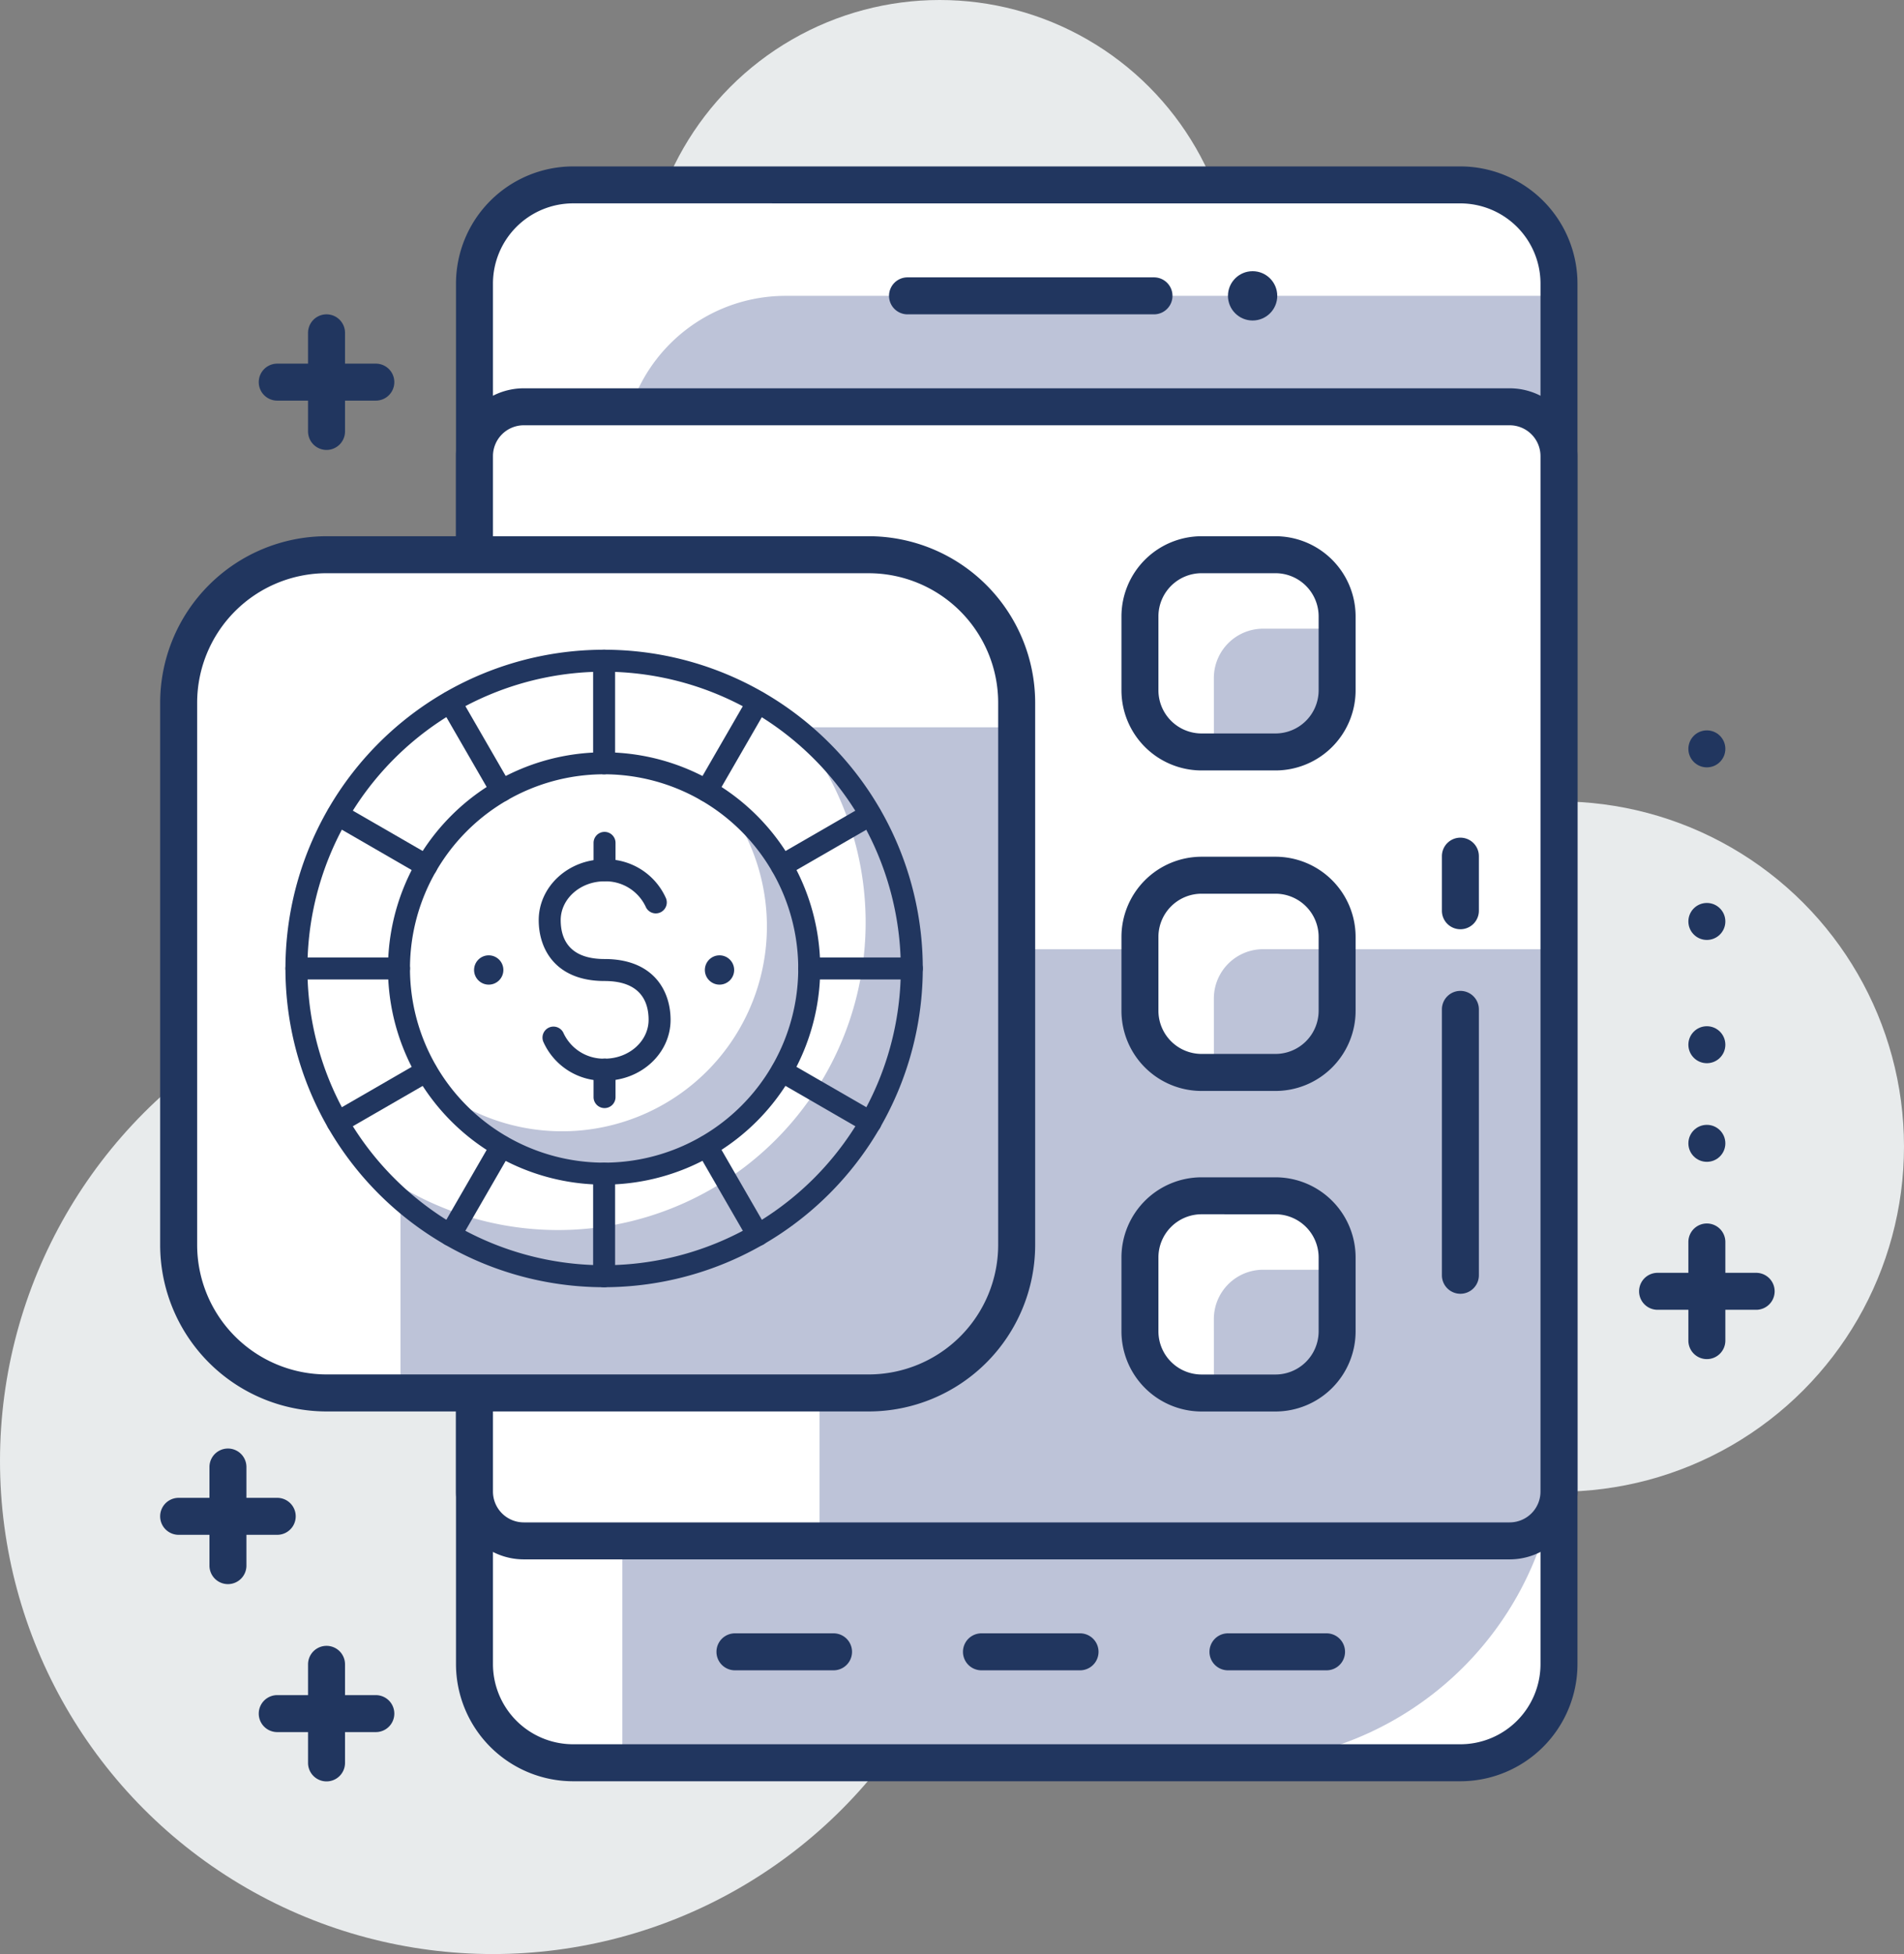 <svg id="Group_3172" data-name="Group 3172" xmlns="http://www.w3.org/2000/svg" width="235.458" height="241.584" viewBox="0 0 235.458 241.584">
  <rect x="0" y="0" width="235.458" height="241.584" fill="#808080" stroke="none"/>
  <g id="Group_2997" data-name="Group 2997" transform="translate(150.112 99.081)">
    <ellipse id="Ellipse_31" data-name="Ellipse 31" cx="42.673" cy="42.673" rx="42.673" ry="42.673" transform="translate(0)" fill="#e8ebec"/>
  </g>
  <g id="Group_2998" data-name="Group 2998" transform="translate(79.631 0)">
    <ellipse id="Ellipse_32" data-name="Ellipse 32" cx="36.577" cy="36.577" rx="36.577" ry="36.577" transform="translate(0 0)" fill="#e8ebec"/>
  </g>
  <g id="Group_2999" data-name="Group 2999" transform="translate(0 119.661)">
    <ellipse id="Ellipse_33" data-name="Ellipse 33" cx="60.962" cy="60.962" rx="60.962" ry="60.962" transform="translate(0)" fill="#e8ebec"/>
  </g>
  <g id="Group_3000" data-name="Group 3000" transform="translate(58.673 22.861)">
    <path id="Path_7895" data-name="Path 7895" d="M216.628,270.779H326.359a12.191,12.191,0,0,0,12.192-12.192V87.894A12.191,12.191,0,0,0,326.359,75.7H216.628a12.193,12.193,0,0,0-12.192,12.192V258.587A12.193,12.193,0,0,0,216.628,270.779Z" transform="translate(-204.436 -75.702)" fill="#fff"/>
  </g>
  <g id="Group_3001" data-name="Group 3001" transform="translate(76.964 36.577)">
    <path id="Rectangle_2380" data-name="Rectangle 2380" d="M20.187,0h95.64a0,0,0,0,1,0,0V140.986a40.375,40.375,0,0,1-40.375,40.375H0a0,0,0,0,1,0,0V20.187A20.187,20.187,0,0,1,20.187,0Z" fill="#bdc3d8"/>
  </g>
  <g id="Group_3002" data-name="Group 3002" transform="translate(56.39 20.575)">
    <path id="Path_7896" data-name="Path 7896" d="M321.085,267.781H211.354A14.5,14.5,0,0,1,196.876,253.3V82.61a14.5,14.5,0,0,1,14.478-14.478H321.085A14.5,14.5,0,0,1,335.564,82.61V253.3A14.5,14.5,0,0,1,321.085,267.781ZM211.354,72.7a9.92,9.92,0,0,0-9.906,9.906V253.3a9.916,9.916,0,0,0,9.906,9.906H321.085a9.916,9.916,0,0,0,9.907-9.906V82.61a9.92,9.92,0,0,0-9.907-9.906Z" transform="translate(-196.876 -68.132)" fill="#21365f"/>
  </g>
  <g id="Group_3003" data-name="Group 3003" transform="translate(58.673 50.293)">
    <path id="Path_7897" data-name="Path 7897" d="M210.532,306.757H332.455a6.1,6.1,0,0,0,6.1-6.1V172.641a6.093,6.093,0,0,0-6.1-6.1H210.532a6.1,6.1,0,0,0-6.1,6.1v128.02A6.1,6.1,0,0,0,210.532,306.757Z" transform="translate(-204.436 -166.545)" fill="#fff"/>
  </g>
  <g id="Group_3004" data-name="Group 3004" transform="translate(101.349 117.357)">
    <path id="Path_7898" data-name="Path 7898" d="M345.757,461.779H431.1a6.1,6.1,0,0,0,6.1-6.1V388.625H364.046a18.287,18.287,0,0,0-18.288,18.289Z" transform="translate(-345.757 -388.625)" fill="#bdc3d8"/>
  </g>
  <g id="Group_3005" data-name="Group 3005" transform="translate(56.39 48.007)">
    <path id="Path_7899" data-name="Path 7899" d="M327.181,303.759H205.258a8.389,8.389,0,0,1-8.382-8.382V167.357a8.392,8.392,0,0,1,8.382-8.382H327.181a8.393,8.393,0,0,1,8.382,8.382v128.02A8.389,8.389,0,0,1,327.181,303.759ZM205.258,163.547a3.814,3.814,0,0,0-3.81,3.81v128.02a3.814,3.814,0,0,0,3.81,3.81H327.181a3.814,3.814,0,0,0,3.81-3.81V167.357a3.814,3.814,0,0,0-3.81-3.81Z" transform="translate(-196.876 -158.975)" fill="#21365f"/>
  </g>
  <g id="Group_3006" data-name="Group 3006" transform="translate(22.092 68.582)">
    <path id="Path_7900" data-name="Path 7900" d="M101.591,330.742h67.058a18.287,18.287,0,0,0,18.289-18.288V245.4a18.288,18.288,0,0,0-18.289-18.288H101.591A18.288,18.288,0,0,0,83.3,245.4v67.058A18.287,18.287,0,0,0,101.591,330.742Z" transform="translate(-83.302 -227.107)" fill="#fff"/>
  </g>
  <g id="Group_3007" data-name="Group 3007" transform="translate(49.525 89.918)">
    <path id="Path_7901" data-name="Path 7901" d="M174.145,380.06h57.914a18.291,18.291,0,0,0,18.289-18.289v-64.01H210.722a36.577,36.577,0,0,0-36.577,36.577Z" transform="translate(-174.145 -297.762)" fill="#bdc3d8"/>
  </g>
  <g id="Group_3008" data-name="Group 3008" transform="translate(19.806 66.296)">
    <path id="Path_7902" data-name="Path 7902" d="M163.364,327.743H96.307a20.6,20.6,0,0,1-20.575-20.575V240.111a20.6,20.6,0,0,1,20.575-20.575h67.058a20.6,20.6,0,0,1,20.575,20.575v67.058A20.6,20.6,0,0,1,163.364,327.743ZM96.307,224.108a16.022,16.022,0,0,0-16,16v67.058a16.022,16.022,0,0,0,16,16h67.058a16.022,16.022,0,0,0,16-16V240.111a16.022,16.022,0,0,0-16-16Z" transform="translate(-75.732 -219.536)" fill="#21365f"/>
  </g>
  <g id="Group_3009" data-name="Group 3009" transform="translate(61.717 120.399)">
    <path id="Path_7903" data-name="Path 7903" d="M214.519,429.179H245a12.193,12.193,0,0,0,12.192-12.192V398.7H245a30.485,30.485,0,0,0-30.481,30.481Z" transform="translate(-214.519 -398.698)" fill="#bdc3d8"/>
  </g>
  <g id="Group_3010" data-name="Group 3010" transform="translate(140.968 108.207)">
    <rect id="Rectangle_2381" data-name="Rectangle 2381" width="24.385" height="24.385" rx="12.192" fill="#fff"/>
  </g>
  <g id="Group_3011" data-name="Group 3011" transform="translate(140.968 147.838)">
    <rect id="Rectangle_2382" data-name="Rectangle 2382" width="24.385" height="24.385" rx="12.192" fill="#fff"/>
  </g>
  <g id="Group_3012" data-name="Group 3012" transform="translate(140.968 68.582)">
    <rect id="Rectangle_2383" data-name="Rectangle 2383" width="24.385" height="24.385" rx="12.192" fill="#fff"/>
  </g>
  <g id="Group_3013" data-name="Group 3013" transform="translate(150.115 117.351)">
    <path id="Path_7904" data-name="Path 7904" d="M507.245,403.845h7.617a7.62,7.62,0,0,0,7.62-7.62v-7.62h-9.141a6.1,6.1,0,0,0-6.1,6.1Z" transform="translate(-507.245 -388.605)" fill="#bdc3d8"/>
  </g>
  <g id="Group_3014" data-name="Group 3014" transform="translate(150.115 156.982)">
    <path id="Path_7905" data-name="Path 7905" d="M507.245,535.082h7.617a7.62,7.62,0,0,0,7.62-7.62v-7.62h-9.141a6.1,6.1,0,0,0-6.1,6.1Z" transform="translate(-507.245 -519.842)" fill="#bdc3d8"/>
  </g>
  <g id="Group_3015" data-name="Group 3015" transform="translate(150.115 77.726)">
    <path id="Path_7906" data-name="Path 7906" d="M507.245,272.628h7.617a7.62,7.62,0,0,0,7.62-7.62v-7.62h-9.141a6.1,6.1,0,0,0-6.1,6.1Z" transform="translate(-507.245 -257.388)" fill="#bdc3d8"/>
  </g>
  <g id="Group_3016" data-name="Group 3016" transform="translate(138.685 105.921)">
    <path id="Path_7907" data-name="Path 7907" d="M488.444,379.711H479.3a9.915,9.915,0,0,1-9.906-9.906V360.66a9.919,9.919,0,0,1,9.906-9.906h9.144a9.919,9.919,0,0,1,9.906,9.906V369.8A9.916,9.916,0,0,1,488.444,379.711ZM479.3,355.326a5.341,5.341,0,0,0-5.334,5.334V369.8a5.341,5.341,0,0,0,5.334,5.334h9.144a5.341,5.341,0,0,0,5.334-5.334V360.66a5.341,5.341,0,0,0-5.334-5.334Z" transform="translate(-469.394 -350.754)" fill="#21365f"/>
  </g>
  <g id="Group_3017" data-name="Group 3017" transform="translate(138.685 145.552)">
    <path id="Path_7908" data-name="Path 7908" d="M488.444,510.948H479.3a9.92,9.92,0,0,1-9.906-9.906V491.9a9.915,9.915,0,0,1,9.906-9.906h9.144a9.915,9.915,0,0,1,9.906,9.906v9.144A9.92,9.92,0,0,1,488.444,510.948ZM479.3,486.563a5.341,5.341,0,0,0-5.334,5.334v9.144a5.341,5.341,0,0,0,5.334,5.334h9.144a5.341,5.341,0,0,0,5.334-5.334V491.9a5.341,5.341,0,0,0-5.334-5.334Z" transform="translate(-469.394 -481.991)" fill="#21365f"/>
  </g>
  <g id="Group_3018" data-name="Group 3018" transform="translate(138.685 66.296)">
    <path id="Path_7909" data-name="Path 7909" d="M488.444,248.493H479.3a9.915,9.915,0,0,1-9.906-9.906v-9.144a9.92,9.92,0,0,1,9.906-9.906h9.144a9.92,9.92,0,0,1,9.906,9.906v9.144A9.916,9.916,0,0,1,488.444,248.493ZM479.3,224.108a5.341,5.341,0,0,0-5.334,5.334v9.144a5.341,5.341,0,0,0,5.334,5.334h9.144a5.341,5.341,0,0,0,5.334-5.334v-9.144a5.341,5.341,0,0,0-5.334-5.334Z" transform="translate(-469.394 -219.536)" fill="#21365f"/>
  </g>
  <g id="Group_3019" data-name="Group 3019" transform="translate(109.942 34.291)">
    <path id="Path_7910" data-name="Path 7910" d="M406.981,118.125H376.5a2.286,2.286,0,0,1,0-4.572h30.481a2.286,2.286,0,1,1,0,4.572Z" transform="translate(-374.214 -113.553)" fill="#21365f"/>
  </g>
  <g id="Group_3020" data-name="Group 3020" transform="translate(119.086 201.935)">
    <path id="Path_7911" data-name="Path 7911" d="M418.973,673.275H406.781a2.286,2.286,0,0,1,0-4.572h12.192a2.286,2.286,0,1,1,0,4.572Z" transform="translate(-404.495 -668.703)" fill="#21365f"/>
  </g>
  <g id="Group_3021" data-name="Group 3021" transform="translate(149.57 201.935)">
    <path id="Path_7912" data-name="Path 7912" d="M519.919,673.275H507.727a2.286,2.286,0,0,1,0-4.572h12.192a2.286,2.286,0,0,1,0,4.572Z" transform="translate(-505.441 -668.703)" fill="#21365f"/>
  </g>
  <g id="Group_3022" data-name="Group 3022" transform="translate(88.602 201.935)">
    <path id="Path_7913" data-name="Path 7913" d="M318.026,673.275H305.834a2.286,2.286,0,1,1,0-4.572h12.192a2.286,2.286,0,0,1,0,4.572Z" transform="translate(-303.548 -668.703)" fill="#21365f"/>
  </g>
  <g id="Group_3023" data-name="Group 3023" transform="translate(151.856 33.529)">
    <circle id="Ellipse_34" data-name="Ellipse 34" cx="3.048" cy="3.048" r="3.048" fill="#21365f"/>
  </g>
  <g id="Group_3024" data-name="Group 3024" transform="translate(202.697 157.363)">
    <path id="Path_7914" data-name="Path 7914" d="M695.848,525.676H683.656a2.286,2.286,0,0,1,0-4.572h12.193a2.286,2.286,0,1,1,0,4.572Z" transform="translate(-681.37 -521.104)" fill="#21365f"/>
  </g>
  <g id="Group_3025" data-name="Group 3025" transform="translate(208.793 151.267)">
    <path id="Path_7915" data-name="Path 7915" d="M703.843,517.682a2.287,2.287,0,0,1-2.286-2.287V503.2a2.286,2.286,0,0,1,4.572,0V515.4A2.287,2.287,0,0,1,703.843,517.682Z" transform="translate(-701.557 -500.917)" fill="#21365f"/>
  </g>
  <g id="Group_3026" data-name="Group 3026" transform="translate(208.793 139.069)">
    <ellipse id="Ellipse_35" data-name="Ellipse 35" cx="2.286" cy="2.286" rx="2.286" ry="2.286" fill="#21365f"/>
  </g>
  <g id="Group_3027" data-name="Group 3027" transform="translate(208.793 126.876)">
    <ellipse id="Ellipse_36" data-name="Ellipse 36" cx="2.286" cy="2.286" rx="2.286" ry="2.286" fill="#21365f"/>
  </g>
  <g id="Group_3028" data-name="Group 3028" transform="translate(208.793 111.636)">
    <ellipse id="Ellipse_37" data-name="Ellipse 37" cx="2.286" cy="2.286" rx="2.286" ry="2.286" fill="#21365f"/>
  </g>
  <g id="Group_3029" data-name="Group 3029" transform="translate(208.793 90.299)">
    <ellipse id="Ellipse_38" data-name="Ellipse 38" cx="2.286" cy="2.286" rx="2.286" ry="2.286" fill="#21365f"/>
  </g>
  <g id="Group_3030" data-name="Group 3030" transform="translate(178.31 122.507)">
    <path id="Path_7916" data-name="Path 7916" d="M602.9,443.124a2.286,2.286,0,0,1-2.286-2.286V407.964a2.286,2.286,0,1,1,4.572,0v32.874A2.286,2.286,0,0,1,602.9,443.124Z" transform="translate(-600.611 -405.678)" fill="#21365f"/>
  </g>
  <g id="Group_3031" data-name="Group 3031" transform="translate(178.31 103.563)">
    <path id="Path_7917" data-name="Path 7917" d="M602.9,354.27a2.286,2.286,0,0,1-2.286-2.286v-6.751a2.286,2.286,0,1,1,4.572,0v6.751A2.287,2.287,0,0,1,602.9,354.27Z" transform="translate(-600.611 -342.947)" fill="#21365f"/>
  </g>
  <g id="Group_3032" data-name="Group 3032" transform="translate(31.999 44.959)">
    <path id="Path_7918" data-name="Path 7918" d="M130.585,153.453H118.393a2.286,2.286,0,0,1,0-4.572h12.192a2.286,2.286,0,1,1,0,4.572Z" transform="translate(-116.107 -148.881)" fill="#21365f"/>
  </g>
  <g id="Group_3033" data-name="Group 3033" transform="translate(38.095 38.863)">
    <path id="Path_7919" data-name="Path 7919" d="M138.58,145.458a2.286,2.286,0,0,1-2.286-2.286V130.98a2.286,2.286,0,1,1,4.572,0v12.192A2.286,2.286,0,0,1,138.58,145.458Z" transform="translate(-136.294 -128.694)" fill="#21365f"/>
  </g>
  <g id="Group_3034" data-name="Group 3034" transform="translate(19.806 185.183)">
    <path id="Path_7920" data-name="Path 7920" d="M90.21,617.8H78.018a2.286,2.286,0,0,1,0-4.572H90.21a2.286,2.286,0,0,1,0,4.572Z" transform="translate(-75.732 -613.228)" fill="#21365f"/>
  </g>
  <g id="Group_3035" data-name="Group 3035" transform="translate(25.903 179.087)">
    <path id="Path_7921" data-name="Path 7921" d="M98.205,609.805a2.287,2.287,0,0,1-2.286-2.286V595.327a2.286,2.286,0,0,1,4.572,0v12.192A2.287,2.287,0,0,1,98.205,609.805Z" transform="translate(-95.919 -593.041)" fill="#21365f"/>
  </g>
  <g id="Group_3036" data-name="Group 3036" transform="translate(31.999 209.574)">
    <path id="Path_7922" data-name="Path 7922" d="M130.585,698.569H118.393a2.286,2.286,0,0,1,0-4.572h12.192a2.286,2.286,0,1,1,0,4.572Z" transform="translate(-116.107 -693.997)" fill="#21365f"/>
  </g>
  <g id="Group_3037" data-name="Group 3037" transform="translate(38.095 203.477)">
    <path id="Path_7923" data-name="Path 7923" d="M138.58,690.573a2.286,2.286,0,0,1-2.286-2.286V676.1a2.286,2.286,0,1,1,4.572,0v12.192A2.286,2.286,0,0,1,138.58,690.573Z" transform="translate(-136.294 -673.809)" fill="#21365f"/>
  </g>
  <g id="Group_3061" data-name="Group 3061" transform="translate(35.299 80.327)">
    <g id="Group_3038" data-name="Group 3038" transform="translate(1.36 1.357)">
      <ellipse id="Ellipse_39" data-name="Ellipse 39" cx="38.049" cy="38.049" rx="38.049" ry="38.049" fill="#fff"/>
    </g>
    <g id="Group_3039" data-name="Group 3039" transform="translate(9.813 9.811)">
      <path id="Path_7924" data-name="Path 7924" d="M213.015,298.491a38.031,38.031,0,0,1-53.484,53.484,38.036,38.036,0,1,0,53.484-53.484Z" transform="translate(-159.531 -298.491)" fill="#bdc3d8"/>
    </g>
    <g id="Group_3040" data-name="Group 3040">
      <path id="Path_7925" data-name="Path 7925" d="M166.443,344.818a39.408,39.408,0,1,1,39.408-39.408A39.454,39.454,0,0,1,166.443,344.818Zm0-76.1a36.69,36.69,0,1,0,36.691,36.69A36.731,36.731,0,0,0,166.443,268.719Z" transform="translate(-127.035 -266.001)" fill="#21365f"/>
    </g>
    <g id="Group_3041" data-name="Group 3041" transform="translate(14.043 14.04)">
      <circle id="Ellipse_40" data-name="Ellipse 40" cx="25.366" cy="25.366" r="25.366" fill="#fff"/>
    </g>
    <g id="Group_3042" data-name="Group 3042" transform="translate(19.068 19.065)">
      <path id="Path_7926" data-name="Path 7926" d="M225.628,329.135a25.332,25.332,0,0,1-35.45,35.45,25.343,25.343,0,1,0,35.45-35.45Z" transform="translate(-190.178 -329.135)" fill="#bdc3d8"/>
    </g>
    <g id="Group_3043" data-name="Group 3043" transform="translate(12.683 12.683)">
      <path id="Path_7927" data-name="Path 7927" d="M195.76,361.451a26.725,26.725,0,1,1,26.725-26.725A26.756,26.756,0,0,1,195.76,361.451Zm0-50.732a24.007,24.007,0,1,0,24.007,24.007A24.034,24.034,0,0,0,195.76,310.719Z" transform="translate(-169.035 -308.001)" fill="#21365f"/>
    </g>
    <g id="Group_3044" data-name="Group 3044" transform="translate(50.732 5.096)">
      <path id="Path_7928" data-name="Path 7928" d="M296.392,296.578a1.359,1.359,0,0,1-1.176-2.038l6.342-10.985a1.359,1.359,0,0,1,2.353,1.359L297.57,295.9A1.359,1.359,0,0,1,296.392,296.578Z" transform="translate(-295.034 -282.875)" fill="#21365f"/>
    </g>
    <g id="Group_3045" data-name="Group 3045" transform="translate(19.025 60.016)">
      <path id="Path_7929" data-name="Path 7929" d="M191.392,478.443a1.332,1.332,0,0,1-.679-.182,1.358,1.358,0,0,1-.5-1.856l6.342-10.985a1.359,1.359,0,0,1,2.353,1.359l-6.342,10.984A1.36,1.36,0,0,1,191.392,478.443Z" transform="translate(-190.034 -464.742)" fill="#21365f"/>
    </g>
    <g id="Group_3046" data-name="Group 3046" transform="translate(38.049)">
      <path id="Path_7930" data-name="Path 7930" d="M254.393,281.4a1.359,1.359,0,0,1-1.359-1.359V267.36a1.359,1.359,0,1,1,2.718,0v12.683A1.359,1.359,0,0,1,254.393,281.4Z" transform="translate(-253.034 -266.001)" fill="#21365f"/>
    </g>
    <g id="Group_3047" data-name="Group 3047" transform="translate(38.049 63.416)">
      <path id="Path_7931" data-name="Path 7931" d="M254.393,491.4a1.359,1.359,0,0,1-1.359-1.359V477.359a1.359,1.359,0,0,1,2.718,0v12.683A1.359,1.359,0,0,1,254.393,491.4Z" transform="translate(-253.034 -476)" fill="#21365f"/>
    </g>
    <g id="Group_3048" data-name="Group 3048" transform="translate(19.025 5.096)">
      <path id="Path_7932" data-name="Path 7932" d="M197.736,296.578a1.359,1.359,0,0,1-1.177-.68l-6.342-10.984a1.359,1.359,0,0,1,2.353-1.359l6.342,10.985a1.359,1.359,0,0,1-1.176,2.038Z" transform="translate(-190.034 -282.875)" fill="#21365f"/>
    </g>
    <g id="Group_3049" data-name="Group 3049" transform="translate(50.732 60.016)">
      <path id="Path_7933" data-name="Path 7933" d="M302.736,478.443a1.359,1.359,0,0,1-1.177-.679l-6.342-10.984a1.359,1.359,0,0,1,2.353-1.359l6.342,10.985a1.358,1.358,0,0,1-.5,1.856A1.33,1.33,0,0,1,302.736,478.443Z" transform="translate(-295.034 -464.742)" fill="#21365f"/>
    </g>
    <g id="Group_3050" data-name="Group 3050" transform="translate(5.098 19.023)">
      <path id="Path_7934" data-name="Path 7934" d="M156.258,338.055a1.353,1.353,0,0,1-.679-.184l-10.984-6.342a1.359,1.359,0,0,1,1.359-2.353l10.984,6.342a1.36,1.36,0,0,1-.68,2.537Z" transform="translate(-143.915 -328.994)" fill="#21365f"/>
    </g>
    <g id="Group_3051" data-name="Group 3051" transform="translate(60.017 50.73)">
      <path id="Path_7935" data-name="Path 7935" d="M338.123,443.055a1.353,1.353,0,0,1-.679-.184l-10.984-6.342a1.359,1.359,0,0,1,1.359-2.353l10.984,6.342a1.36,1.36,0,0,1-.68,2.537Z" transform="translate(-325.781 -433.993)" fill="#21365f"/>
    </g>
    <g id="Group_3052" data-name="Group 3052" transform="translate(0 38.049)">
      <path id="Path_7936" data-name="Path 7936" d="M141.077,394.718H128.394a1.359,1.359,0,0,1,0-2.718h12.683a1.359,1.359,0,0,1,0,2.718Z" transform="translate(-127.035 -392)" fill="#21365f"/>
    </g>
    <g id="Group_3053" data-name="Group 3053" transform="translate(63.416 38.049)">
      <path id="Path_7937" data-name="Path 7937" d="M351.076,394.718H338.393a1.359,1.359,0,0,1,0-2.718h12.683a1.359,1.359,0,1,1,0,2.718Z" transform="translate(-337.034 -392)" fill="#21365f"/>
    </g>
    <g id="Group_3054" data-name="Group 3054" transform="translate(5.098 50.73)">
      <path id="Path_7938" data-name="Path 7938" d="M145.275,443.055a1.36,1.36,0,0,1-.68-2.537l10.984-6.342a1.359,1.359,0,0,1,1.359,2.353l-10.984,6.342A1.354,1.354,0,0,1,145.275,443.055Z" transform="translate(-143.915 -433.993)" fill="#21365f"/>
    </g>
    <g id="Group_3055" data-name="Group 3055" transform="translate(60.017 19.023)">
      <path id="Path_7939" data-name="Path 7939" d="M327.141,338.055a1.36,1.36,0,0,1-.68-2.537l10.984-6.342a1.359,1.359,0,0,1,1.359,2.353l-10.984,6.342A1.352,1.352,0,0,1,327.141,338.055Z" transform="translate(-325.781 -328.994)" fill="#21365f"/>
    </g>
    <g id="Group_3056" data-name="Group 3056" transform="translate(31.321 25.911)">
      <path id="Path_7940" data-name="Path 7940" d="M238.919,379.176a8.106,8.106,0,0,1-7.591-4.8,1.359,1.359,0,0,1,2.506-1.055,5.466,5.466,0,0,0,5.085,3.132c2.991,0,5.424-2.155,5.424-4.8,0-2.191-.945-4.8-5.448-4.8-6,0-8.141-3.886-8.141-7.524,0-4.146,3.652-7.522,8.141-7.522a8.106,8.106,0,0,1,7.591,4.8,1.359,1.359,0,0,1-2.506,1.054,5.47,5.47,0,0,0-5.085-3.132c-2.99,0-5.423,2.155-5.423,4.8,0,2.192.942,4.806,5.423,4.806,6.02,0,8.166,3.886,8.166,7.522C247.061,375.8,243.409,379.176,238.919,379.176Z" transform="translate(-230.754 -351.805)" fill="#21365f"/>
    </g>
    <g id="Group_3057" data-name="Group 3057" transform="translate(38.103 22.523)">
      <path id="Path_7941" data-name="Path 7941" d="M254.572,346.69a1.358,1.358,0,0,1-1.359-1.359v-3.389a1.359,1.359,0,1,1,2.718,0v3.389A1.358,1.358,0,0,1,254.572,346.69Z" transform="translate(-253.213 -340.584)" fill="#21365f"/>
    </g>
    <g id="Group_3058" data-name="Group 3058" transform="translate(38.103 50.564)">
      <path id="Path_7942" data-name="Path 7942" d="M254.572,439.549a1.359,1.359,0,0,1-1.359-1.359V434.8a1.359,1.359,0,0,1,2.718,0v3.389A1.359,1.359,0,0,1,254.572,439.549Z" transform="translate(-253.213 -433.443)" fill="#21365f"/>
    </g>
    <g id="Group_3059" data-name="Group 3059" transform="translate(51.867 37.784)">
      <ellipse id="Ellipse_41" data-name="Ellipse 41" cx="1.812" cy="1.812" rx="1.812" ry="1.812" fill="#21365f"/>
    </g>
    <g id="Group_3060" data-name="Group 3060" transform="translate(23.327 37.784)">
      <ellipse id="Ellipse_42" data-name="Ellipse 42" cx="1.812" cy="1.812" rx="1.812" ry="1.812" fill="#21365f"/>
    </g>
  </g>
</svg>
